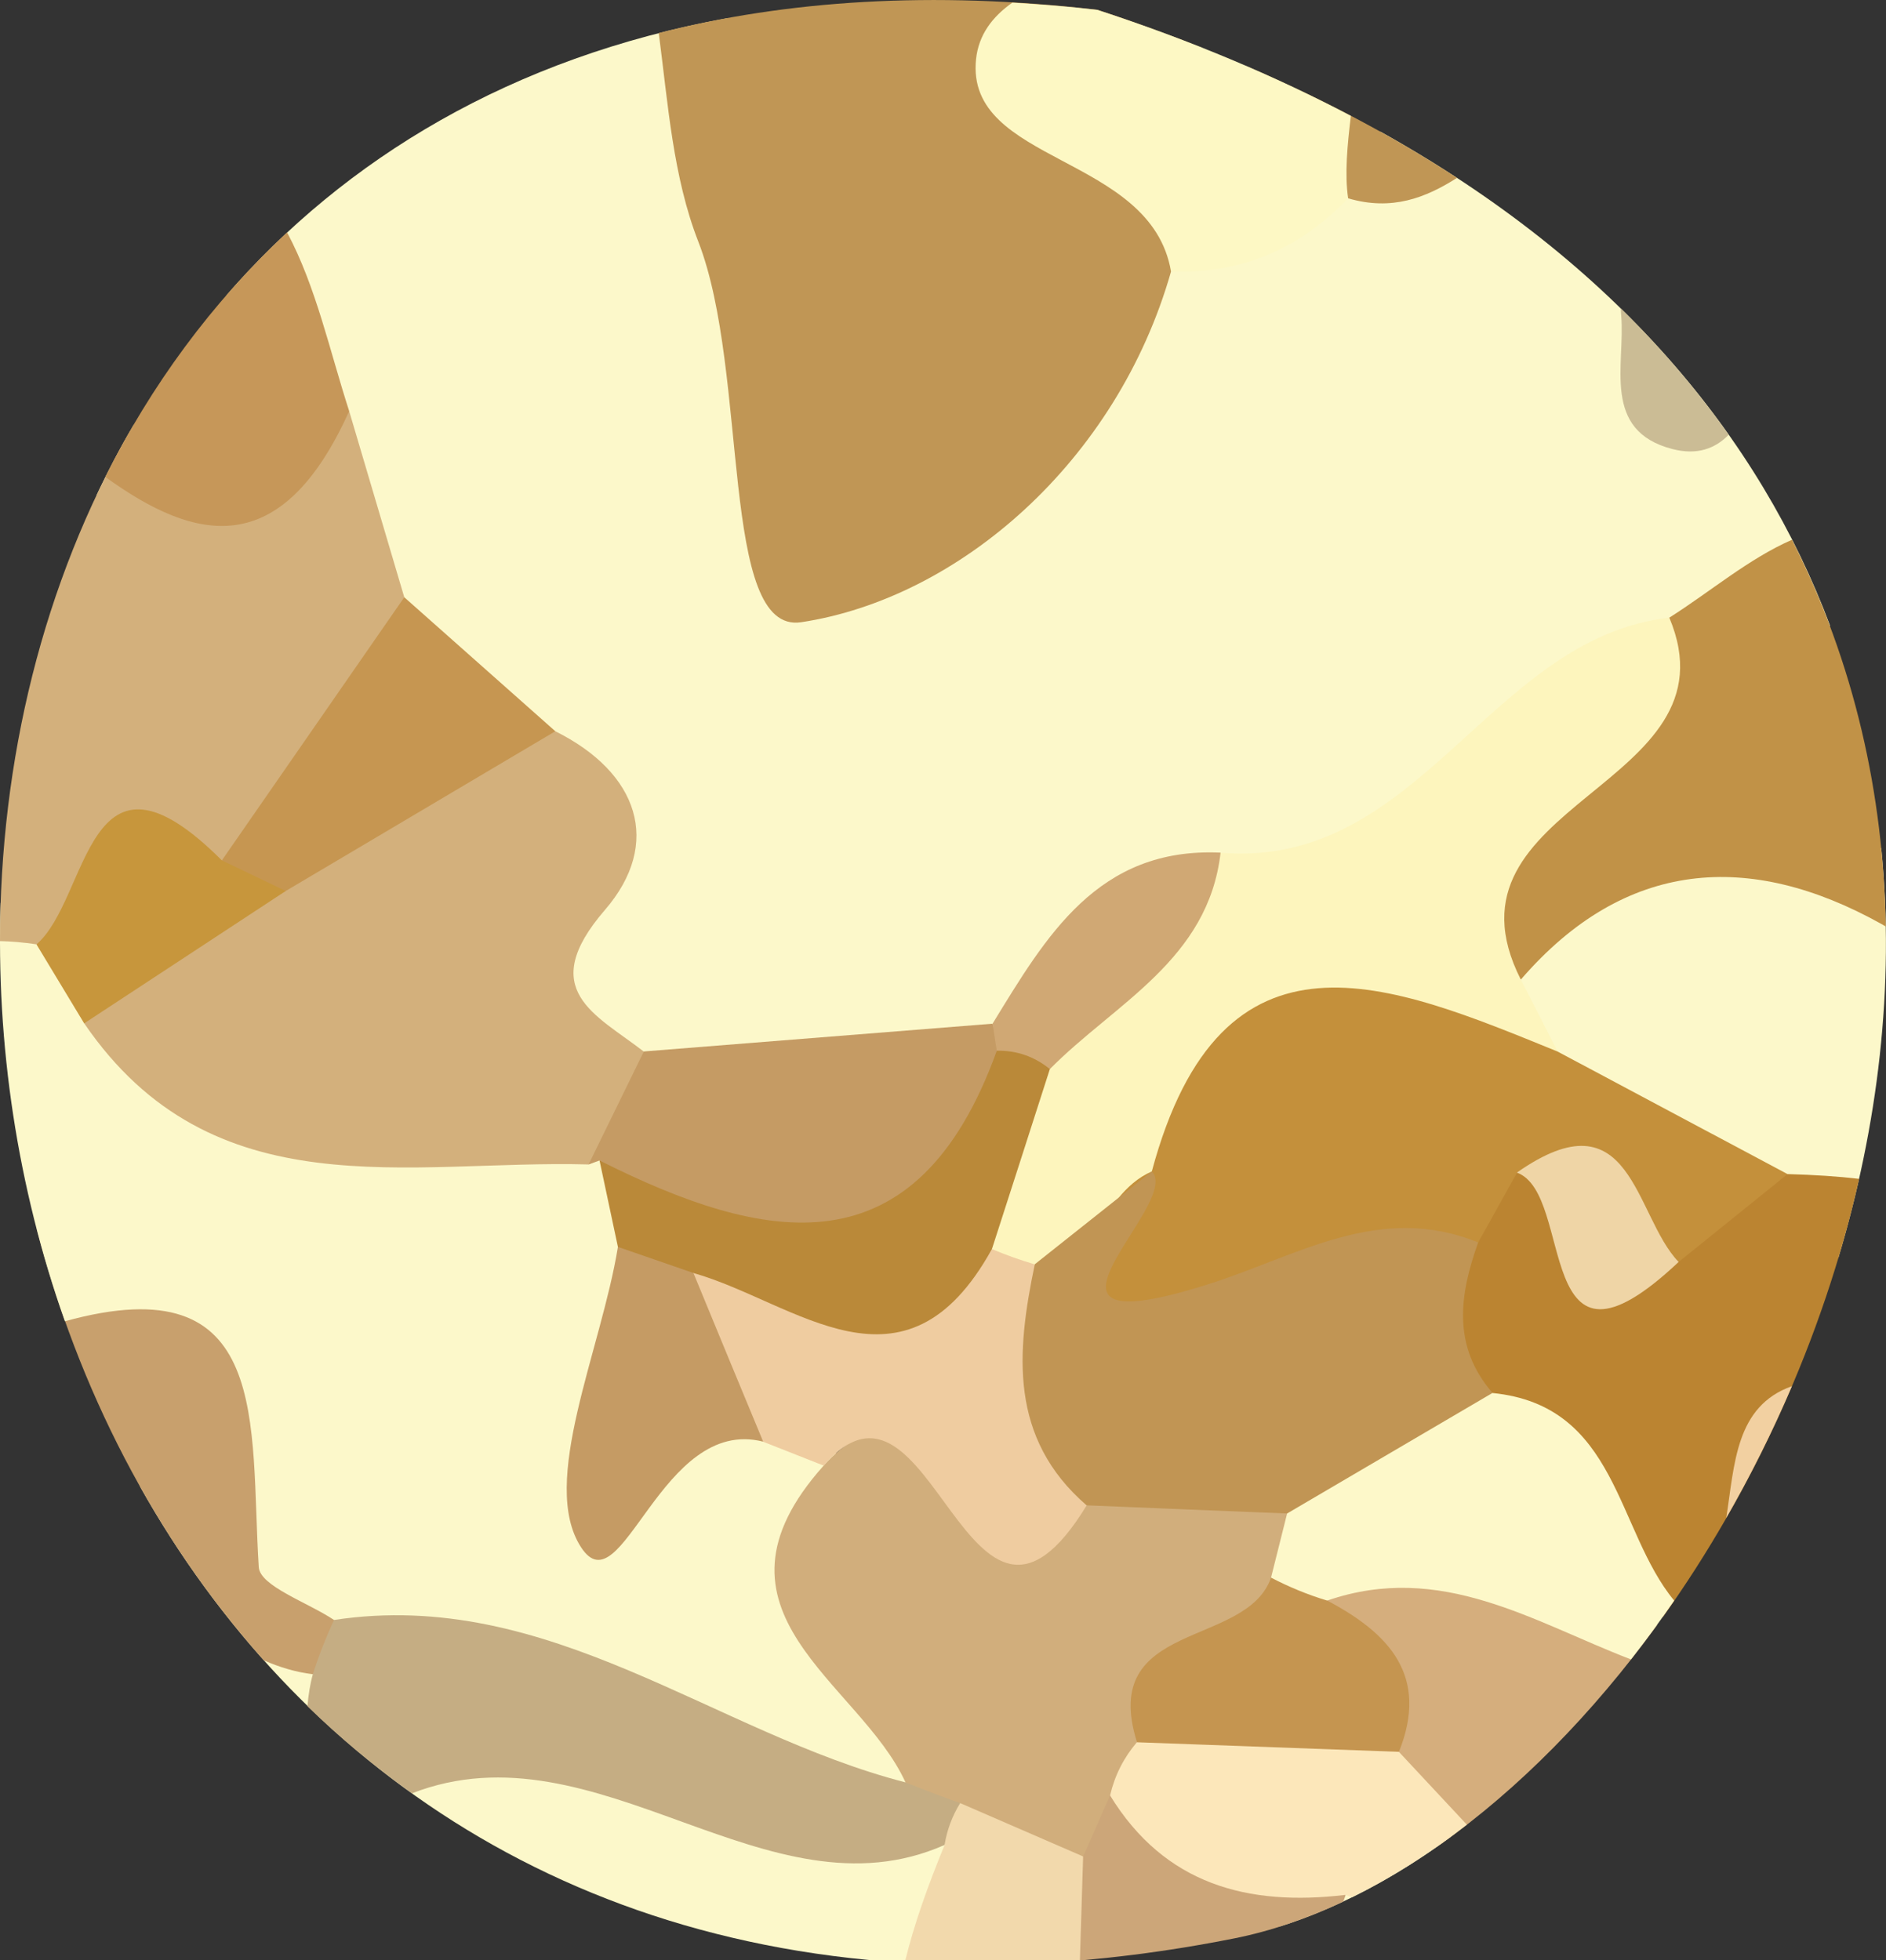 <?xml version="1.0" encoding="utf-8"?>
<!-- Generator: Adobe Illustrator 17.0.0, SVG Export Plug-In . SVG Version: 6.00 Build 0)  -->
<!DOCTYPE svg PUBLIC "-//W3C//DTD SVG 1.1//EN" "http://www.w3.org/Graphics/SVG/1.1/DTD/svg11.dtd">
<svg version="1.1" id="Слой_1" xmlns="http://www.w3.org/2000/svg" xmlns:xlink="http://www.w3.org/1999/xlink" x="0px" y="0px"
	 width="22.901px" height="23.802px" viewBox="0 0 22.901 23.802" enable-background="new 0 0 22.901 23.802" xml:space="preserve">
<rect x="0" y="0" width="22.901" height="23.802" fill="#333333" stroke="none"/>
<g>
	<path fill-rule="evenodd" clip-rule="evenodd" fill="#FCF8CA" d="M1.699,18.047c0.765,0.382,1.461,1.053,2.157,1.732
		c2.225,1.8,5.484,0.608,7.64,2.621c0.255,0.47,0.344,0.961,0.374,1.458C7.008,23.871,3.582,21.403,1.699,18.047z"/>
	<path fill-rule="evenodd" clip-rule="evenodd" fill="#FCF8CA" d="M15.535,23.393c0.101-0.127,0.212-0.25,0.334-0.37
		c0.513-0.417,1.126-0.582,1.748-0.72C16.94,22.8,16.237,23.173,15.535,23.393L15.535,23.393z M22.322,15.274
		c-0.241-0.195-0.6-0.347-1.118-0.443c-0.89-0.307-1.72-0.711-2.396-1.382c-0.381-0.433-0.592-0.938-0.634-1.513
		c1.151-2.585,2.917-2.071,4.669-1.637C23.011,11.979,22.801,13.677,22.322,15.274z"/>
	<path fill-rule="evenodd" clip-rule="evenodd" fill="#C8A06D" d="M3.799,20.329c-0.207-0.025-0.404-0.085-0.596-0.169
		c-1.331-1.489-2.256-3.31-2.758-5.244c3.021-0.091,3.94,1.726,3.852,4.515C4.272,19.809,4.112,20.112,3.799,20.329z"/>
	<path fill-rule="evenodd" clip-rule="evenodd" fill="#C5AD83" d="M3.799,20.329c0.071-0.225,0.158-0.445,0.257-0.66
		c2.54-2.032,4.451,0.46,6.649,0.918c0.335,0.213,0.622,0.48,0.873,0.786c0.223,0.369,0.186,0.714-0.109,1.029
		c-2.157,0.953-4.211-1.503-6.467-0.627C4.55,21.452,4.125,21.1,3.733,20.717C3.745,20.578,3.766,20.446,3.799,20.329z"/>
	<path fill-rule="evenodd" clip-rule="evenodd" fill="#CCA679" d="M12.589,23.84c-0.105-0.486-0.039-0.995,0.159-1.522
		c0.193-0.31,0.458-0.538,0.793-0.686c1.089,0.14,2.08,0.483,2.799,1.376l-0.029,0.082c-0.439,0.207-0.882,0.358-1.322,0.446
		C14.155,23.702,13.356,23.8,12.589,23.84z"/>
	<path fill-rule="evenodd" clip-rule="evenodd" fill="#F2D9AC" d="M13.152,22.543l-0.039,1.259
		c-0.739,0.064-1.449,0.075-2.128,0.033c0.116-0.484,0.291-0.958,0.484-1.431c0.03-0.184,0.093-0.353,0.19-0.51
		C12.325,21.722,12.845,21.887,13.152,22.543z"/>
	<path fill-rule="evenodd" clip-rule="evenodd" fill="#FCF8CA" d="M22.222,7.597c-0.476,0.195-0.987,0.456-1.497,0.716
		c-2.051,0.637-3.27,2.766-5.497,3.091c-1.314-0.018-2.125,1.004-3.168,1.551c-1.372,0.51-2.756,0.922-4.231,0.448
		c-2.06-0.65-1.204-2.594-1.751-3.918C5.694,8.755,5.133,8.148,4.657,7.482C4.192,6.775,3.86,6.004,3.52,5.235
		C3.318,4.658,3.041,4.12,2.748,3.588c1.443-1.663,3.465-2.89,6.084-3.367C9.06,0.838,9.231,1.472,9.379,2.112
		c0.943,4.101,0.943,4.101,4.26,1.115c0.705-0.587,1.529-0.959,2.363-1.315c0.254-0.104,0.507-0.209,0.761-0.313
		C19.645,3.206,21.366,5.317,22.222,7.597z"/>
	<path fill-rule="evenodd" clip-rule="evenodd" fill="#C19247" d="M20.271,7.499c0.496-0.314,0.961-0.714,1.488-0.945
		c0.763,1.5,1.112,3.099,1.139,4.695l-0.062-0.035c-1.592-0.884-3.105-0.784-4.368,0.679c-1.437-0.353-0.963-1.284-0.434-1.942
		C18.722,9.095,19.64,8.424,20.271,7.499z"/>
	<path fill-rule="evenodd" clip-rule="evenodd" fill="#C4903B" d="M18.913,12.768c0.93,0.495,1.861,0.991,2.792,1.488
		c-0.055,0.787-0.593,1.085-1.263,1.249c-0.766-0.063-1.53-0.376-2.313-0.026c-0.329,0.135-0.658,0.24-0.996,0.344
		c-1.324,0.186-2.661,1.645-3.896,0.522c-0.909-0.827-0.219-2.156,0.206-3.233C15.09,10.17,16.985,11.19,18.913,12.768z"/>
	<path fill-rule="evenodd" clip-rule="evenodd" fill="#FDF5BD" d="M18.913,12.768c-2.03-0.826-4.076-1.709-4.927,1.456
		c-0.679,0.295-0.718,1.324-1.598,1.391c-0.375-0.138-0.612-0.404-0.734-0.781c-0.101-0.82,0.182-1.499,0.753-2.075
		c0.791-0.814,1.359-1.853,2.413-2.405c2.421,0.203,3.265-2.607,5.45-2.854c0.868,2.067-2.898,2.234-1.803,4.395
		C18.617,12.185,18.765,12.476,18.913,12.768z"/>
	<path fill-rule="evenodd" clip-rule="evenodd" fill="#BB8431" d="M20.383,15.323c0.441-0.356,0.882-0.712,1.323-1.067
		c0.327,0.009,0.615,0.028,0.869,0.058c-0.441,1.954-1.296,3.795-2.381,5.317c-1.219-0.508-1.847-1.656-2.708-2.556
		c-0.366-0.783-0.441-1.5,0.462-1.987c0.157-0.283,0.314-0.566,0.473-0.85C19.22,14.336,19.42,15.52,20.383,15.323z"/>
	<path fill-rule="evenodd" clip-rule="evenodd" fill="#D5AE7D" d="M17.487,22.397c-0.392-0.208-0.704-0.529-0.935-0.967
		c-0.279-0.872-0.978-1.718-0.176-2.663c1.567-0.856,2.566,0.388,3.748,0.961C19.338,20.811,18.435,21.726,17.487,22.397z"/>
	<path fill-rule="evenodd" clip-rule="evenodd" fill="#F2D0A1" d="M20.961,18.432c0.103-0.652,0.11-1.357,0.798-1.601
		C21.522,17.386,21.254,17.922,20.961,18.432z"/>
	<path fill-rule="evenodd" clip-rule="evenodd" fill="#FCE7BA" d="M16.986,21.271l0.826,0.885c-0.455,0.353-0.924,0.649-1.397,0.882
		l-0.077-0.03c-1.183,0.141-2.195-0.123-2.86-1.209c-0.065-0.398,0.069-0.717,0.376-0.971
		C14.978,20.412,16.064,20.269,16.986,21.271z"/>
	<path fill-rule="evenodd" clip-rule="evenodd" fill="#FCF8CA" d="M1.628,5.15C1.546,5.394,1.447,5.635,1.33,5.873L1.17,6.019
		C1.31,5.722,1.463,5.432,1.628,5.15z"/>
	<path fill-rule="evenodd" clip-rule="evenodd" fill="#FCF8CA" d="M10.995,21.642c-2.329-0.6-4.327-2.369-6.939-1.972
		c-0.319-0.213-0.899-0.41-0.914-0.642c-0.11-1.741,0.168-3.682-2.354-2.985c-0.577-1.625-0.838-3.366-0.78-5.081
		c0.127-0.007,0.263-0.009,0.408-0.006c0.501,0.204,0.874,0.571,1.23,0.955c1.404,1.584,3.495,0.966,5.194,1.609
		c0.327,0.15,0.595,0.371,0.816,0.657c0.177,0.316,0.294,0.652,0.357,1.008c0.268,0.796-0.746,2.531,1.431,1.924
		c0.327,0.15,0.588,0.368,0.797,0.653C10.385,19.076,11.744,20.156,10.995,21.642z"/>
	<path fill-rule="evenodd" clip-rule="evenodd" fill="#D3B07C" d="M0.442,11.466c-0.163-0.024-0.309-0.036-0.442-0.039
		C0,9.241,0.52,7.078,1.58,5.231c0.885-0.093,1.781-0.087,2.66-0.239c0.223,0.754,0.447,1.507,0.669,2.26
		c0.183,1.632-0.604,2.715-1.967,3.47C2.007,10.619,1.299,11.295,0.442,11.466z"/>
	<path fill-rule="evenodd" clip-rule="evenodd" fill="#D1AE7C" d="M10.995,21.642c-0.556-1.224-2.585-2.068-0.993-3.847
		c1.077-1.202,2.227,0.297,3.328-0.106c0.866-0.197,1.706-0.252,2.405,0.442c0.186,0.302,0.224,0.624,0.118,0.962
		c-0.202,1.161-1.38,1.356-2.047,2.06c-0.16,0.188-0.269,0.402-0.326,0.644c-0.109,0.248-0.218,0.496-0.327,0.745
		c-0.498-0.216-0.995-0.432-1.493-0.648C11.436,21.814,11.215,21.73,10.995,21.642z"/>
	<path fill-rule="evenodd" clip-rule="evenodd" fill="#C09655" d="M17.692,2.16C17.311,2.402,16.9,2.564,16.37,2.408
		c-0.474-0.404-0.771-1.218-1.244-1.609C16.08,1.209,16.934,1.664,17.692,2.16L17.692,2.16z M14.6,0.581
		c-0.408-0.162-0.832-0.317-1.275-0.462c-2.009-0.234-3.781-0.113-5.326,0.282c0.113,0.863,0.173,1.745,0.48,2.532
		c0.621,1.594,0.254,4.775,1.251,4.622c1.904-0.289,3.83-1.94,4.49-4.26c0.592-0.932-1.565-1.935-0.139-2.597
		C14.274,0.609,14.446,0.573,14.6,0.581z"/>
	<path fill-rule="evenodd" clip-rule="evenodd" fill="#D3B07C" d="M7.147,14.139c-2.184-0.06-4.563,0.572-6.125-1.714
		c0.396-1.121,1.447-1.422,2.365-1.889C4.407,9.782,4.93,8.023,6.743,8.879c1.01,0.502,1.301,1.36,0.603,2.169
		c-0.844,0.977-0.11,1.269,0.472,1.721C8.014,13.431,7.762,13.874,7.147,14.139z"/>
	<path fill-rule="evenodd" clip-rule="evenodd" fill="#FDF8C4" d="M14.219,3.296c-0.243-1.427-2.502-1.303-2.367-2.579
		c0.031-0.293,0.197-0.514,0.441-0.685c0.338,0.02,0.68,0.047,1.032,0.088c1.144,0.373,2.164,0.806,3.078,1.287
		C16.361,1.76,16.326,2.11,16.37,2.408C15.783,3.02,15.073,3.33,14.219,3.296z"/>
	<path fill-rule="evenodd" clip-rule="evenodd" fill="#C69759" d="M4.24,4.992C3.417,6.817,2.378,6.587,1.279,5.791
		c0.553-1.106,1.288-2.114,2.207-2.969C3.839,3.484,4.003,4.26,4.24,4.992z"/>
	<path fill-rule="evenodd" clip-rule="evenodd" fill="#C59B64" d="M7.147,14.139c0.223-0.457,0.448-0.914,0.671-1.372
		c1.41-0.112,2.822-0.224,4.233-0.337c0.076,0.215,0.153,0.432,0.229,0.647c-1.122,3.03-2.761,3.502-5.001,1.014L7.147,14.139z"/>
	<path fill-rule="evenodd" clip-rule="evenodd" fill="#C69651" d="M6.743,8.879c-1.091,0.647-2.183,1.293-3.274,1.94
		c-0.415,0.203-0.674,0.08-0.775-0.372c0.738-1.065,1.477-2.13,2.215-3.195C5.52,7.795,6.131,8.337,6.743,8.879z"/>
	<path fill-rule="evenodd" clip-rule="evenodd" fill="#CBBC95" d="M20.991,5.279c-0.163,0.167-0.382,0.252-0.685,0.173
		c-0.862-0.224-0.57-1.023-0.62-1.617c-0.003-0.031-0.004-0.061-0.005-0.091C20.181,4.235,20.616,4.748,20.991,5.279z"/>
	<path fill-rule="evenodd" clip-rule="evenodd" fill="#D0A874" d="M14.821,10.353c-0.149,1.304-1.284,1.829-2.073,2.628
		c-0.315,0.218-0.529,0.143-0.644-0.222l-0.052-0.329C12.701,11.373,13.327,10.284,14.821,10.353z"/>
	<path fill-rule="evenodd" clip-rule="evenodd" fill="#C19554" d="M15.629,18.377c-0.811-0.033-1.622-0.065-2.434-0.099
		c-1.627-0.67-1.771-1.66-0.63-2.927c0.474-0.376,0.947-0.752,1.421-1.128c0.386,0.393-1.877,2.179,0.681,1.372
		c1.095-0.346,2.079-0.997,3.282-0.509c-0.228,0.636-0.318,1.259,0.174,1.827C17.891,18.424,16.726,18.345,15.629,18.377z"/>
	<path fill-rule="evenodd" clip-rule="evenodd" fill="#EFD5A6" d="M20.383,15.323c-1.78,1.677-1.251-0.828-1.964-1.085
		C19.817,13.257,19.841,14.76,20.383,15.323z"/>
	<path fill-rule="evenodd" clip-rule="evenodd" fill="#EFCCA0" d="M12.565,15.352c-0.224,1.07-0.314,2.11,0.63,2.927
		c-1.449,2.376-1.872-2.015-3.193-0.483c-0.246-0.098-0.49-0.193-0.735-0.29c-0.355-0.711-1.829-0.95-0.931-2.193
		c1.242,0.109,2.488,0.315,3.71-0.146C12.215,15.238,12.388,15.301,12.565,15.352z"/>
	<path fill-rule="evenodd" clip-rule="evenodd" fill="#BA8939" d="M12.045,15.165c-1.061,1.924-2.381,0.646-3.625,0.292
		c-0.399,0.165-0.71,0.074-0.917-0.317c-0.074-0.351-0.149-0.7-0.223-1.049c2.009,1.008,3.844,1.384,4.824-1.333
		c0.242-0.004,0.456,0.07,0.644,0.223C12.514,13.709,12.28,14.438,12.045,15.165z"/>
	<path fill-rule="evenodd" clip-rule="evenodd" fill="#FDF8C9" d="M15.629,18.377c0.831-0.488,1.663-0.975,2.493-1.463
		c1.524,0.151,1.497,1.659,2.207,2.521c-0.169,0.246-0.345,0.484-0.525,0.714c-1.183-0.455-2.306-1.191-3.687-0.715
		c-0.327,0.15-0.554,0.058-0.683-0.279C15.499,18.896,15.564,18.637,15.629,18.377z"/>
	<path fill-rule="evenodd" clip-rule="evenodd" fill="#C59550" d="M15.434,19.156c0.219,0.114,0.447,0.208,0.683,0.279
		c0.748,0.396,1.24,0.912,0.87,1.836c-1.06-0.039-2.12-0.078-3.181-0.116C13.338,19.665,15.132,20.019,15.434,19.156z"/>
	<path fill-rule="evenodd" clip-rule="evenodd" fill="#C59B64" d="M7.503,15.14c0.306,0.106,0.611,0.212,0.917,0.317
		c0.281,0.683,0.564,1.366,0.847,2.048c-1.246-0.318-1.714,2.046-2.211,1.283C6.544,18.003,7.301,16.391,7.503,15.14z"/>
	<path fill-rule="evenodd" clip-rule="evenodd" fill="#C7963C" d="M2.694,10.447c0.259,0.124,0.517,0.247,0.775,0.372
		c-0.816,0.535-1.631,1.071-2.447,1.607c-0.193-0.32-0.386-0.64-0.579-0.959C1.093,10.905,1.041,8.796,2.694,10.447z"/>
</g>
</svg>
